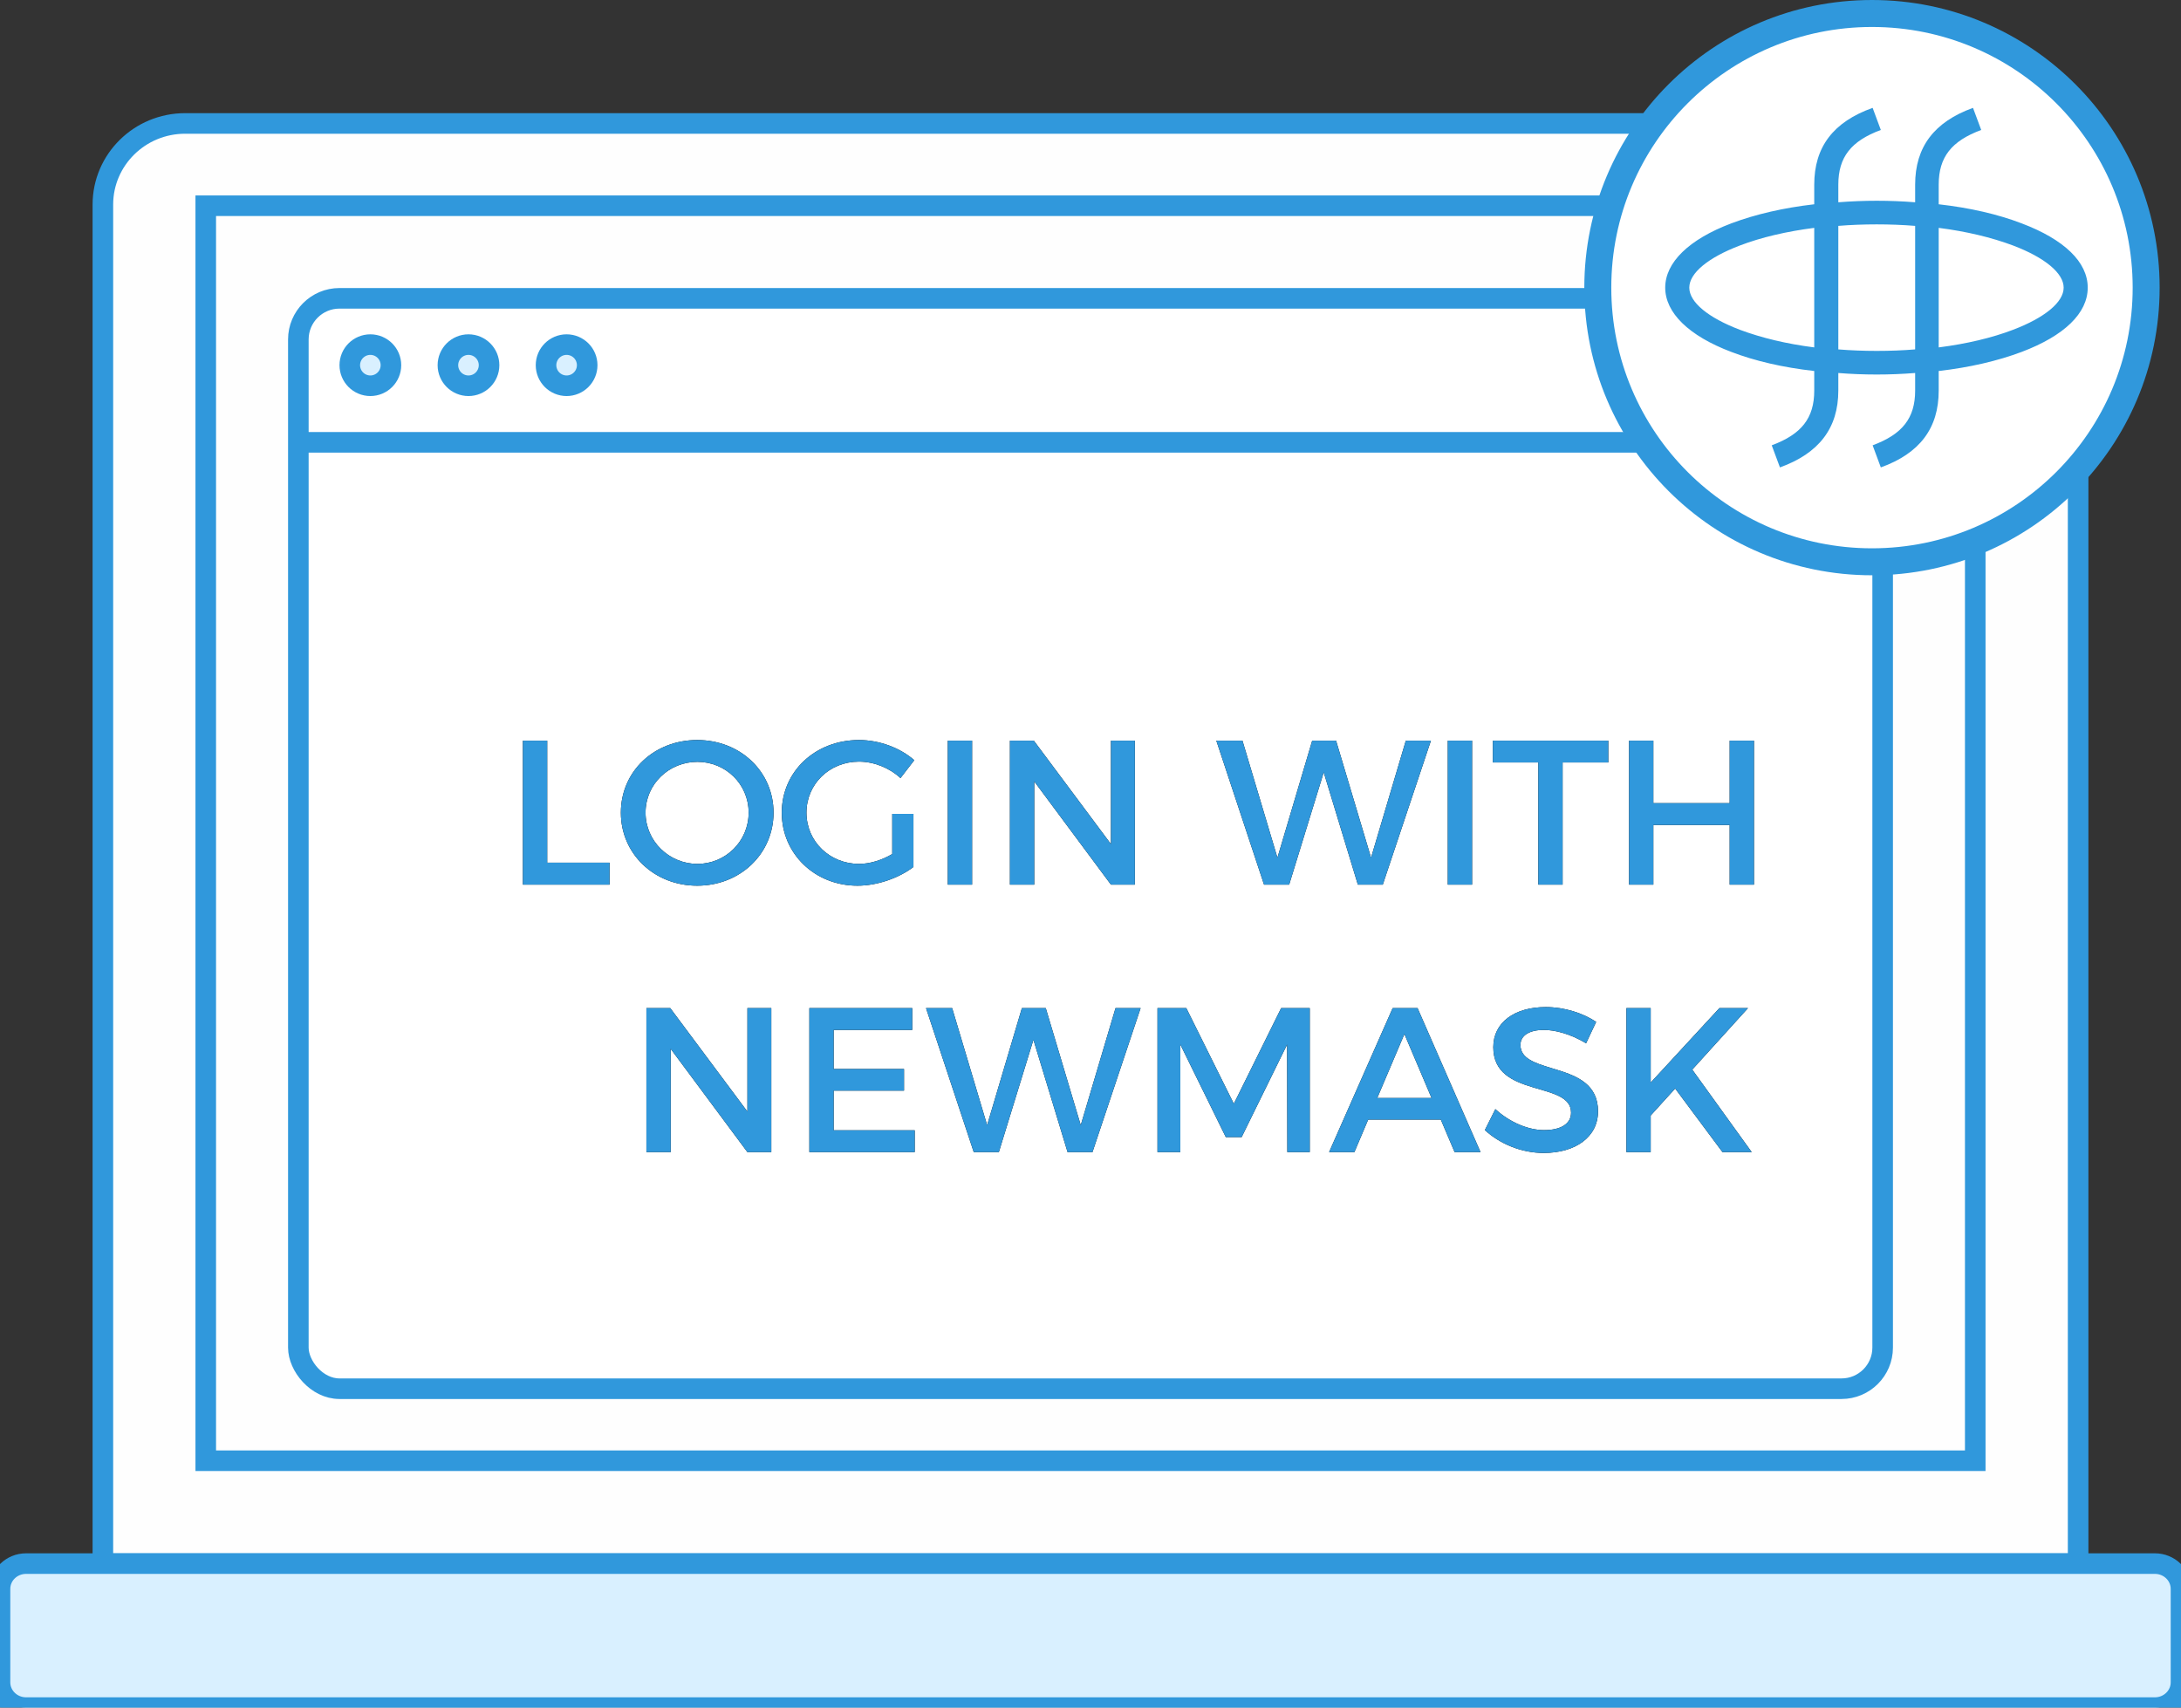 <?xml version="1.0" encoding="UTF-8"?>
<svg width="106px" height="83px" viewBox="0 0 106 83" version="1.1" xmlns="http://www.w3.org/2000/svg" xmlns:xlink="http://www.w3.org/1999/xlink">
    <rect x="0" y="0" width="106" height="83" fill="#333333" stroke="none"/>
    <title>hardware-newwallet-step-3</title>
    <defs>
        <path d="M29.625,43 L29.625,41.93 L26.595,41.93 L26.595,36 L25.415,36 L25.415,43 L29.625,43 Z M33.885,43.05 C35.975,43.05 37.595,41.5 37.595,39.5 C37.595,37.5 35.975,35.97 33.885,35.97 C31.795,35.97 30.175,37.49 30.175,39.5 C30.175,41.5 31.795,43.05 33.885,43.05 Z M33.895,41.99 C32.525,41.99 31.375,40.89 31.375,39.5 C31.375,38.11 32.515,37.03 33.895,37.03 C35.265,37.03 36.385,38.11 36.385,39.5 C36.385,40.89 35.265,41.99 33.895,41.99 Z M41.675,43.05 C42.635,43.05 43.685,42.68 44.395,42.14 L44.395,39.56 L43.365,39.56 L43.365,41.51 C42.865,41.81 42.275,41.99 41.755,41.99 C40.325,41.99 39.195,40.9 39.195,39.5 C39.195,38.11 40.315,37.02 41.745,37.02 C42.475,37.02 43.225,37.32 43.765,37.82 L44.435,36.95 C43.745,36.35 42.745,35.97 41.745,35.97 C39.625,35.97 37.995,37.5 37.995,39.5 C37.995,41.5 39.605,43.05 41.675,43.05 Z M47.245,43 L47.245,36 L46.065,36 L46.065,43 L47.245,43 Z M50.265,43 L50.265,37.98 L53.995,43 L55.155,43 L55.155,36 L53.995,36 L53.995,41.03 L50.245,36 L49.085,36 L49.085,43 L50.265,43 Z M62.655,43 L64.335,37.54 L65.995,43 L67.205,43 L69.545,36 L68.325,36 L66.635,41.69 L64.935,36 L63.775,36 L62.085,41.69 L60.385,36 L59.115,36 L61.435,43 L62.655,43 Z M71.545,43 L71.545,36 L70.365,36 L70.365,43 L71.545,43 Z M75.945,43 L75.945,37.06 L78.165,37.06 L78.165,36 L72.555,36 L72.555,37.06 L74.765,37.06 L74.765,43 L75.945,43 Z M80.355,43 L80.355,40.1 L84.065,40.1 L84.065,43 L85.245,43 L85.245,36 L84.065,36 L84.065,39.04 L80.355,39.04 L80.355,36 L79.175,36 L79.175,43 L80.355,43 Z" id="path-1"></path>
        <path d="M32.596,56 L32.596,50.98 L36.326,56 L37.486,56 L37.486,49 L36.326,49 L36.326,54.03 L32.576,49 L31.416,49 L31.416,56 L32.596,56 Z M44.456,56 L44.456,54.94 L40.516,54.94 L40.516,53.01 L43.936,53.01 L43.936,51.96 L40.516,51.96 L40.516,50.06 L44.336,50.06 L44.336,49 L39.336,49 L39.336,56 L44.456,56 Z M48.546,56 L50.226,50.54 L51.886,56 L53.096,56 L55.436,49 L54.216,49 L52.526,54.69 L50.826,49 L49.666,49 L47.976,54.69 L46.276,49 L45.006,49 L47.326,56 L48.546,56 Z M57.366,56 L57.366,50.77 L59.576,55.27 L60.346,55.27 L62.556,50.77 L62.566,56 L63.656,56 L63.656,49 L62.266,49 L59.966,53.65 L57.656,49 L56.256,49 L56.256,56 L57.366,56 Z M65.826,56 L66.496,54.42 L70.026,54.42 L70.696,56 L71.956,56 L68.896,49 L67.686,49 L64.596,56 L65.826,56 Z M69.576,53.37 L66.936,53.37 L68.256,50.26 L69.576,53.37 Z M75.026,56.04 C76.566,56.04 77.666,55.27 77.666,54.02 C77.671,52.722 76.671,52.31 75.699,52.007 L75.359,51.903 C74.576,51.665 73.896,51.439 73.896,50.79 C73.896,50.32 74.346,50.06 75.036,50.06 C75.566,50.06 76.326,50.25 77.086,50.71 L77.576,49.67 C76.926,49.24 76.036,48.95 75.126,48.95 C73.606,48.95 72.576,49.7 72.576,50.9 C72.576,53.39 76.356,52.52 76.356,54.08 C76.356,54.62 75.866,54.93 75.046,54.93 C74.296,54.93 73.396,54.57 72.676,53.91 L72.166,54.93 C72.886,55.59 73.926,56.04 75.026,56.04 Z M80.226,56 L80.226,54.22 L81.416,52.91 L83.716,56 L85.136,56 L82.246,51.99 L84.956,49 L83.566,49 L80.226,52.62 L80.226,49 L79.046,49 L79.046,56 L80.226,56 Z" id="path-2"></path>
    </defs>
    <g id="hardware-newwallet-step-3" stroke="none" stroke-width="1" fill="none" fill-rule="evenodd">
        <path d="M5,76 L101,76 L101,9.944 C101,7.766 99.209,6 97,6 L9,6 C6.791,6 5,7.766 5,9.944 L5,76 L5,76 Z" id="Rectangle3" stroke="#3098DC" fill="#FEFEFE" fill-rule="nonzero"></path>
        <polygon id="Rectangle2" stroke="#3098DC" points="10 71 96 71 96 10 10 10"></polygon>
        <rect id="Rectangle1" stroke="#3098DC" fill="#FFFFFF" fill-rule="nonzero" x="14.5" y="14.5" width="77" height="53" rx="2"></rect>
        <path d="M104.73,83 L1.27,83 C0.568,83 0,82.45 0,81.771 L0,77.23 C0,76.549 0.568,76 1.27,76 L104.73,76 C105.43,76 106,76.55 106,77.229 L106,81.771 C106,82.451 105.43,83 104.73,83 Z" id="Path1" stroke="#3098DC" fill="#D9F0FF"></path>
        <line x1="14.5" y1="21.5" x2="91.5" y2="21.5" id="Path" stroke="#3098DC" fill="#FFFFFF" fill-rule="nonzero" stroke-linejoin="round"></line>
        <path d="M18,18.75 C18.552,18.75 19,18.302 19,17.75 C19,17.198 18.552,16.75 18,16.75 C17.448,16.75 17,17.198 17,17.75 C17,18.302 17.448,18.75 18,18.75 Z" id="Path" stroke="#3098DC" fill="#D9F0FF" fill-rule="nonzero"></path>
        <path d="M22.769,18.75 C23.321,18.75 23.769,18.302 23.769,17.75 C23.769,17.198 23.321,16.75 22.769,16.75 C22.217,16.75 21.769,17.198 21.769,17.75 C21.769,18.302 22.217,18.75 22.769,18.75 Z" id="Path" stroke="#3098DC" fill="#D9F0FF" fill-rule="nonzero"></path>
        <path d="M27.538,18.75 C28.09,18.75 28.538,18.302 28.538,17.75 C28.538,17.198 28.09,16.75 27.538,16.75 C26.986,16.75 26.538,17.198 26.538,17.75 C26.538,18.302 26.986,18.75 27.538,18.75 Z" id="Path" stroke="#3098DC" fill="#D9F0FF" fill-rule="nonzero"></path>
        <circle id="Oval" fill="#FFFFFF" fill-rule="nonzero" cx="90.969" cy="14.085" r="13.242"></circle>
        <path d="M94.224,11.076 L94.224,16.886 C95.568,16.715 96.812,16.422 97.833,16.031 C99.376,15.445 100.297,14.689 100.297,13.981 C100.297,13.273 99.376,12.517 97.833,11.931 C96.787,11.54 95.568,11.247 94.224,11.076 L94.224,11.076 Z M88.175,11.076 C86.831,11.247 85.587,11.54 84.566,11.931 C83.023,12.517 82.102,13.273 82.102,13.981 C82.102,14.689 83.023,15.445 84.566,16.031 C85.612,16.422 86.831,16.715 88.175,16.886 L88.175,11.076 Z M91.212,10.906 C90.565,10.906 89.943,10.93 89.345,10.979 L89.345,16.983 C89.943,17.032 90.59,17.056 91.212,17.056 C91.859,17.056 92.481,17.032 93.079,16.983 L93.079,10.979 C92.481,10.93 91.834,10.906 91.212,10.906 L91.212,10.906 Z M95.891,5.243 L96.29,6.317 C94.846,6.854 94.224,7.635 94.224,8.977 L94.224,9.929 C95.742,10.1 97.111,10.417 98.256,10.857 C100.322,11.638 101.467,12.736 101.467,13.981 C101.467,15.226 100.322,16.324 98.256,17.105 C97.086,17.545 95.717,17.862 94.224,18.033 L94.224,18.985 C94.224,20.815 93.303,22.036 91.411,22.719 L91.013,21.645 C92.456,21.108 93.079,20.327 93.079,18.985 L93.079,18.13 C92.456,18.179 91.834,18.204 91.212,18.204 C90.59,18.204 89.943,18.179 89.345,18.13 L89.345,18.985 C89.345,20.815 88.399,22.036 86.508,22.719 L86.109,21.645 C87.553,21.108 88.175,20.327 88.175,18.985 L88.175,18.033 C86.657,17.862 85.288,17.545 84.143,17.105 C82.077,16.324 80.932,15.201 80.932,13.981 C80.932,12.761 82.077,11.638 84.143,10.857 C85.313,10.417 86.682,10.1 88.175,9.929 L88.175,8.977 C88.175,7.147 89.096,5.926 91.013,5.243 L91.411,6.317 C89.967,6.854 89.345,7.635 89.345,8.977 L89.345,9.832 C89.967,9.783 90.59,9.758 91.212,9.758 C91.834,9.758 92.481,9.783 93.079,9.832 L93.079,8.977 C93.079,7.147 94,5.926 95.891,5.243 L95.891,5.243 Z M90.981,1.311 C83.983,1.311 78.311,6.983 78.311,13.981 C78.311,20.979 83.983,26.651 90.981,26.651 C97.979,26.651 103.651,20.979 103.651,13.981 C103.651,6.983 97.979,1.311 90.981,1.311 L90.981,1.311 Z M90.981,4.63715612e-05 C98.703,4.63715612e-05 104.962,6.26 104.962,13.981 C104.962,21.703 98.703,27.962 90.981,27.962 C83.26,27.962 77,21.703 77,13.981 C77,6.26 83.26,4.63715612e-05 90.981,4.63715612e-05 L90.981,4.63715612e-05 Z" id="logo" fill="#3098DC" fill-rule="nonzero"></path>
        <g id="LOGINWITH" fill-rule="nonzero">
            <use fill="#000000" xlink:href="#path-1"></use>
            <use fill="#3098DC" xlink:href="#path-1"></use>
        </g>
        <g id="NEWMASK" fill-rule="nonzero">
            <use fill="#000000" xlink:href="#path-2"></use>
            <use fill="#3098DC" xlink:href="#path-2"></use>
        </g>
    </g>
</svg>
